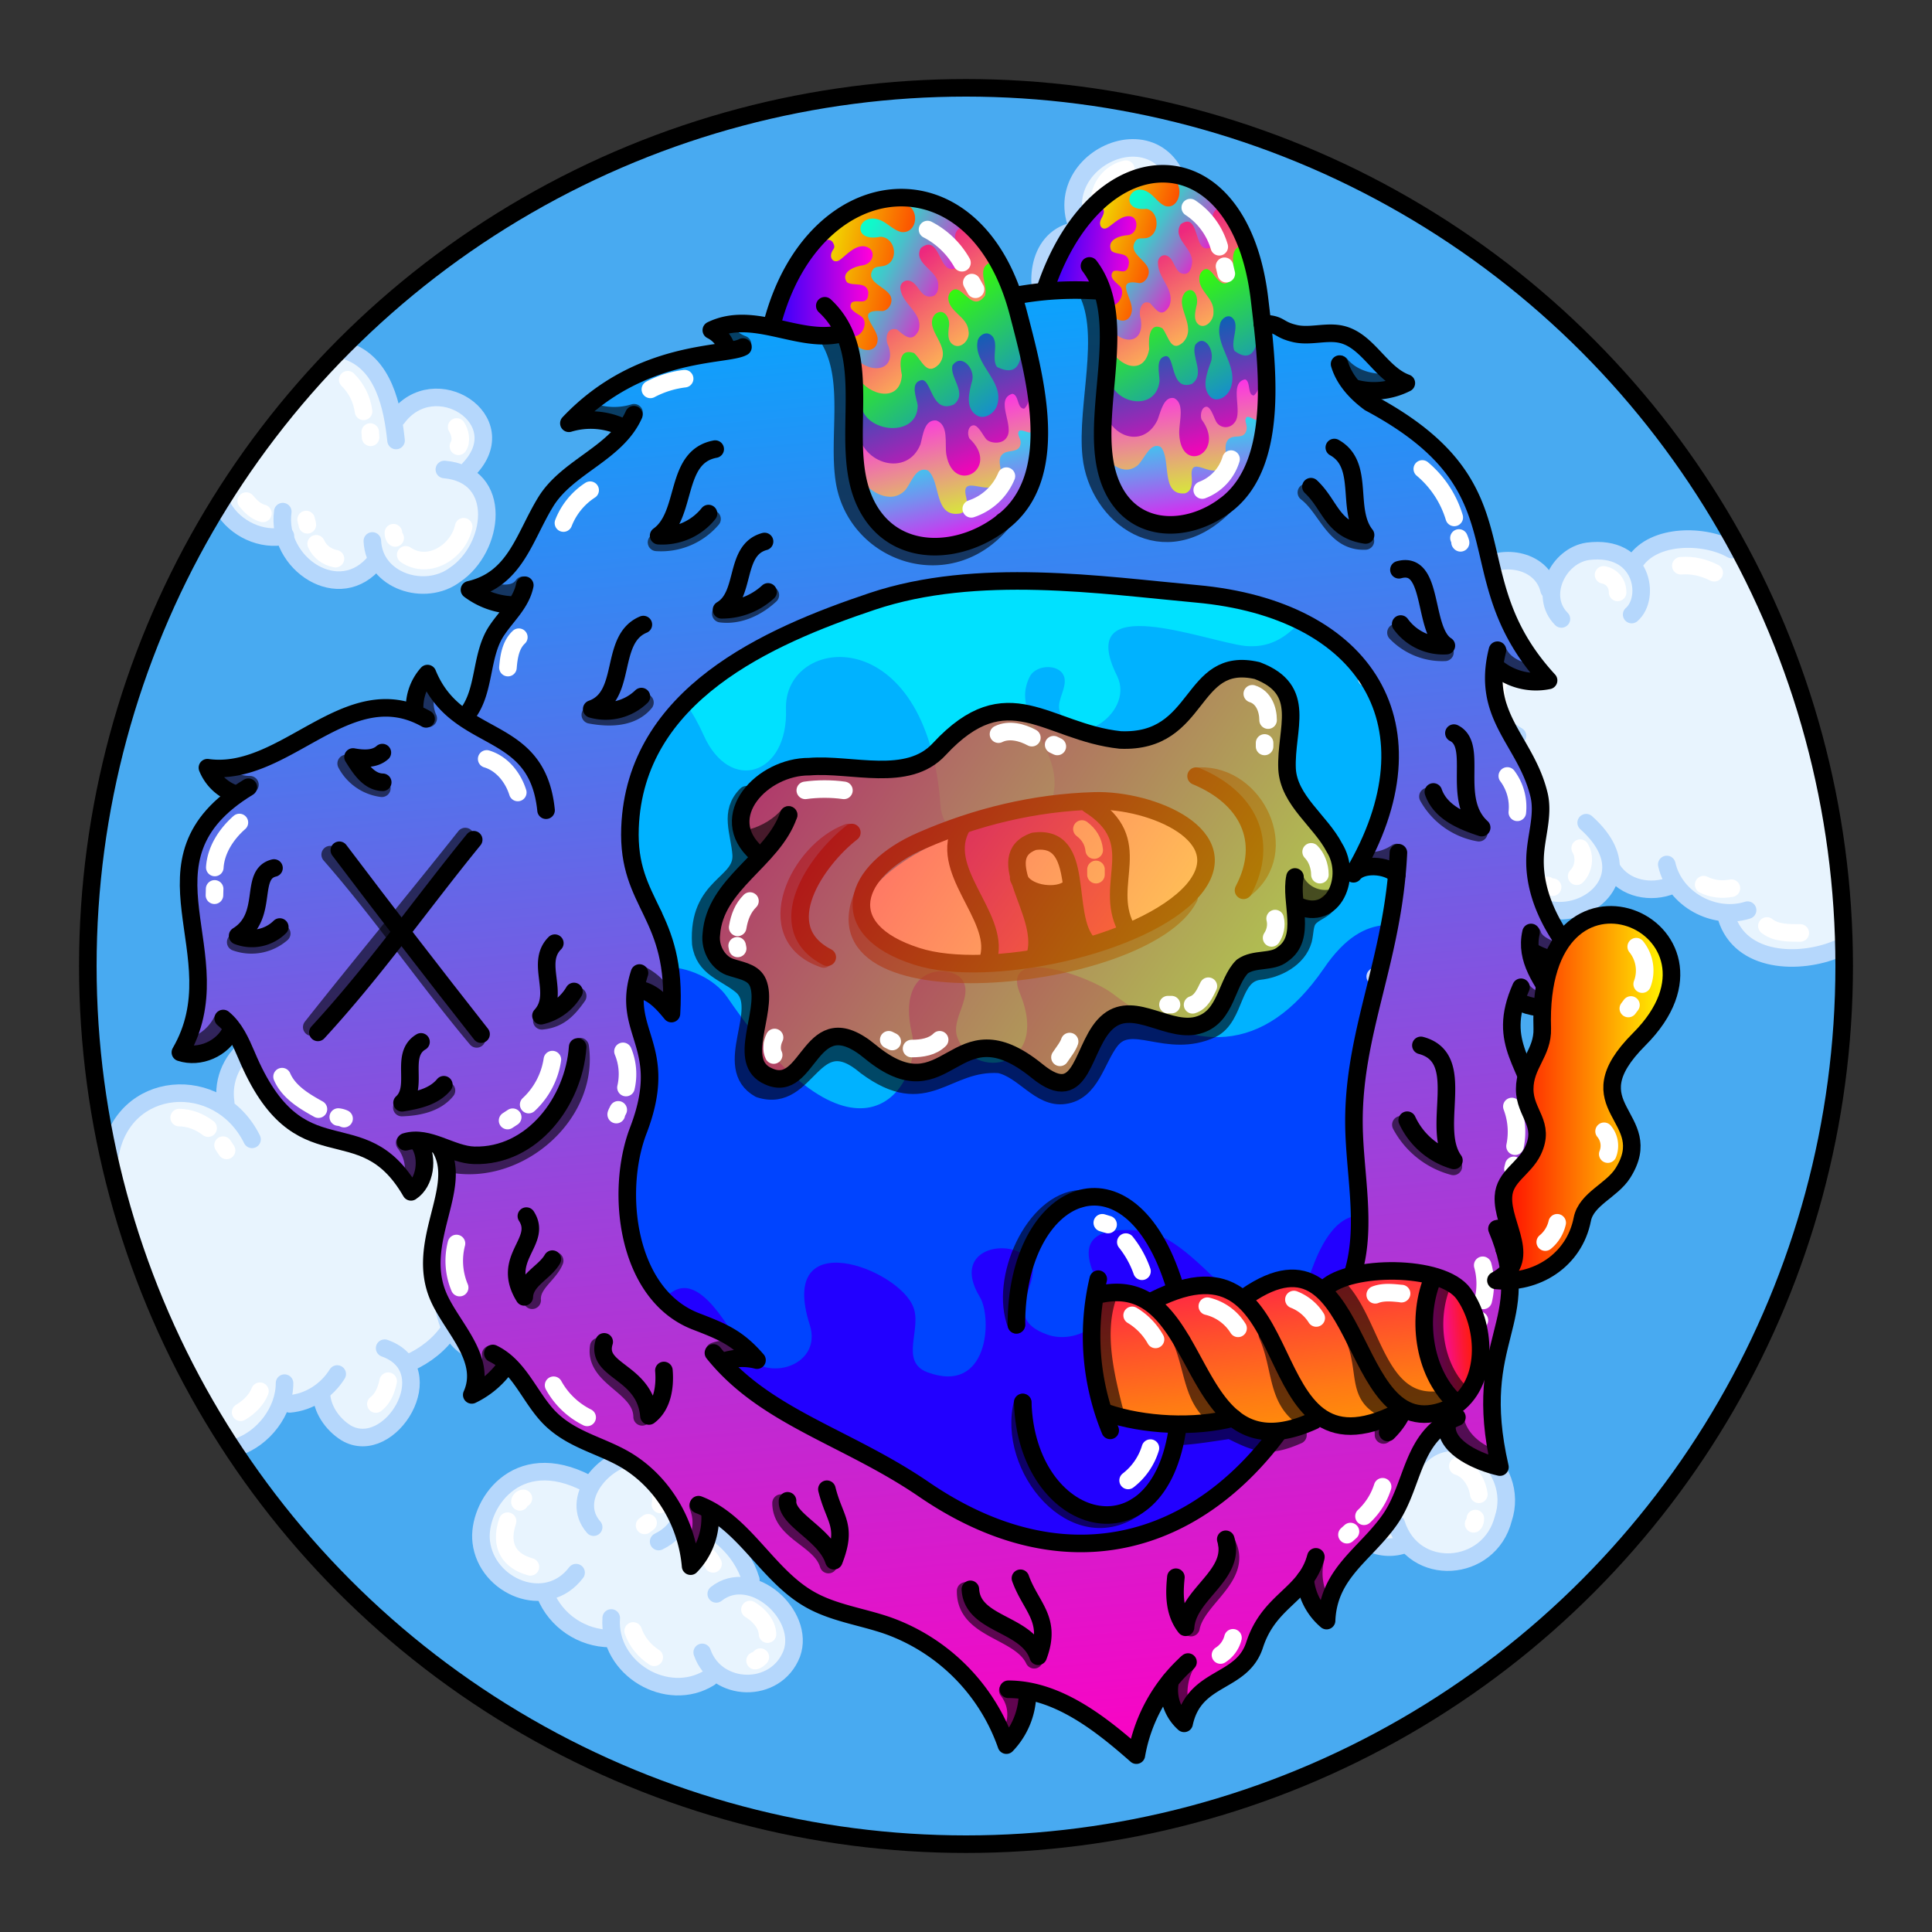 <svg version="1.1" id="Layer_1" xmlns="http://www.w3.org/2000/svg" x="0" y="0" viewBox="0 0 1100 1100" style="enable-background:new 0 0 1100 1100" xml:space="preserve" xmlns:xlink="http://www.w3.org/1999/xlink"><rect x="0" y="0" width="1100" height="1100" fill="#333333" stroke="none"/><style>.st17{fill:none;stroke-width:10;stroke-linecap:round;stroke-linejoin:round;stroke-miterlimit:10;stroke:#b5d7fc}</style><g id="clouds"><circle cx="549.5" cy="550" r="500" style="fill:#48aaf1"/><path d="M609 832.7c17 31 34 34 65 19.5 13 7.5 28 11 44 11.2-4 35.8 47 49.8 59 15.4 3.5 5 9.6-.1 40 7.4 48.5 12 55-70 2-66.1-5-11-14-20.8-25-26.3 3-18 12-35 13-53-2-21-17-35-38.5-24.3-9-8-22-8.5-36-9.1 14-23-67-49.5-62 19.7-14 2-28 9.5-37 21.8C575.8 702 534 836 609 832.7zM311 906c5 16 21 27 38 26.3 5 9 33 46 56 20.9 47 22 63-31.5 21-52.4-6-18-21-30-38-39.6 5-34-35-42-53-15.9-59-31.3-88 58.2-24 60.7zm68-193.5c6 33-38 52-64 37.3-9.8 21-39.7 26-56 10.3-9 6-17 10.6-25.5 14.8 5 37.5-32 62-50 20-6 4-14 5-21 3.1-5 11-13 22-25 25.5-18-2-88-142-69-177.7 12-22 37-30.1 59-17.3 2.5-13 8.5-25 17-33.6-7-41.5 33-58 53.5-21.3 22 1 38 15 48 32.9 14-9 86-56 108 9.2 20.7-9.8 33-8 52 4.3 37-9 55 42.5 16 52.5-17 3.3-1 20.5-43 40zM215 322.3c29 36 85-24 51-52.4 25-34-15-60.9-42-32.7-.7-18-12-34-29-38.1-27.5 25-51 55-69 88 8 12 22 19 37 18.6 5 22.3 34 31.3 52 16.6zm396-190.9c-36 17-16 83.5 42 51.9 25 28 59.6-38 23-65.6-1-27.7-65-66.7-65 13.7zm378 181.5c-20-10-42-5-61 7.2-15-13-37-3-47 11.7-14-22.5-70.7-16-32 39.6-8 12-12 26-7 41.3-42 11-29 65 6 77.1 9.9 3 39 56 70 9.9 9.7 6 22 7 33 2.7 5.8 12 24 10 33 19.7 14 23 41 25.5 65 18.1 0-79.2-24-157.2-60-227.3z" style="fill:#e8f4fe"/><path d="M695.5 698.2c-5 4-8 10.6-9 17M688 729v3m-104 51c0 9 2 17 6 25m-.1-42 4.1-4m39.5 83.6c7 4 15 4 22 0M666 839l1.5-2m62.5 30.5c.5 7 6 13 13 15m13 .5 2.5-1m71.5-47.2c6.5 2 11 9 12 16m-2 13.8c-.1 1 0 2-1 3m-44-134.8c2 5 1 11-1.5 16M784 757l-2 1m-32-37.5c3 1 6.5 3 8.5 6M289 866.1c-5 15 2 23 13 26m-6-37c0-1 1-2 2-2m75-9.5c3 3 4 9 3 13m-7 10.4-2 1.5m60 47.9c5 3 9.7 8 10 14m-7.1 15.1c1 0 2-1 3-2m-72.4-14.9c2 6 6.5 11.5 12 15m27-60.2c3 2 5 4 6.5 7m-94-294.6c-14.5-2-29.6 3-40 13m55-8.3c1 0 3 1 4 2m84 30.1c5 1 10 3 12 8m0 11.4-1 4m-36.2 34.7c-5 4-11 6-17 7m-7.8 30.6c-4 5-9 8-15 10m-11 3.7h-3m-70 3c1 6 7 11.5 13 12m12-2h2m-72 31.4c-1 5-3 10-7 13m-40-232.1c5 3 9 9 9.8 15m28.2 7.6c5 3 9.9 8 13 13m-123 33.4c6 0 12 2.5 16.5 6m8.5 9.7 2 3m828-332.9c7-.5 13 1 19 4m-55 11.2c0-5-3-9-8-10M861 361c-6-1.5-11-6-13-12m-18.5 101c2 12.5 14.5 22 26 24m-25.6-38.9c0-2 2-3 3-4m66.8 51.8c3 5 2 12-2 16m-16.7 5.2c1 1 2 1 3 1m86-1.4c5 2.5 10.5 3 15.8 2m20.2 21.5c5 4 12 4 19 4M853 400.1c-2-4-1-9 1-13M671 131c7 7 11 18 8 28m-6 11.9c-1 1-1 2-2 3m-56 6.1c8 3 16-1 21-7m6-10.1c0-1 .7-2 .9-3M641 96.3c-9 2-15.5 10.5-15 19.5m1.5 12.2.5 1.6m-430 86.6c5 5 8 11 9 18m3.8 11.8.2 3m49-5.9c2 3 3 8 1 11m3 45.8c-3 14-19.8 25-33 16m-6-9.6c-.9-.7-1-2-1-3m-33 14.8c-5-1-9-4-11-8.5m-5-10.8c0-1-.6-2-.7-3m-24.6-3.5c-4-1-7-4-9.5-7m7.8 506.8c-2 5-6 9-11 12" style="fill:none;stroke:#fff;stroke-width:10;stroke-linecap:round;stroke-linejoin:round;stroke-miterlimit:10"/><path class="st17" d="M62.5 658.3c7-44 62-48 81-9.6"/><path class="st17" d="M128.5 627.7c-2-13 4-26 15-33m15.5 11.2c-26-10-18-52 8-54.4 23-2 41 30.1 27 49"/><path class="st17" d="M197 574.1c22-2 42 19 50 38"/><path class="st17" d="M239 627.8c26-69.6 136-57 111.5 15"/><path class="st17" d="M355 617.9c10.9-14 39.7-11 48 5"/><path class="st17" d="M395 634.5c5-25.5 47-13 48 8.3 1 26-27 40.8-45 24"/><path class="st17" d="M417 674.2c-9 23-33 42-58 36"/><path class="st17" d="M379 711c9.7 33-38 56.5-63.5 38"/><path class="st17" d="M310.5 720.6c17 26-10 59.6-41 48.2-16-6-22-32-12-46"/><path class="st17" d="M256 756.9c-5.5 8.5-14 15-23 19"/><path class="st17" d="M219 767.6c34 12 3 63-22 48.2-8-5-14-14-14-23"/><path class="st17" d="M192 782.3c-6 9.6-16 16-27 17m-3-11.8c0 16-12 31.5-27 36.5m199.5 20.7c-41-21.5-63 13-60.5 33.2 3 25.5 37 39.9 54 17.5"/><path class="st17" d="M310.5 907.9c6 15 21 25 37 25"/><path class="st17" d="M348 921.2c-2 29 32 49 56 34m-66-85.7c-14-16 5.5-39 24-40.8 29.9-3 39 36.5 13 49"/><path class="st17" d="M388 864.5c18 3 34 17 39.5 35m-27.7 41.3c8 23 42 24 51 .7 8-22-23-49.9-43-34m201.2-73c14 37 69 37 73-5"/><path class="st17" d="M675 850.7c10 11 27 15 41 10.9m13-13.6c-21 13.5-9.6 46 13 49.7 25 7 47-23 23-39m12.5 18.3c7 4.5 16 5 23 2"/><path class="st17" d="M795 867.6c9.8 31 53 28 60.9-2.9 10-29.9-26-59-49-34"/><path class="st17" d="M818 821.3c-2-14-15-25-29-25"/><path class="st17" d="M777 805.6c13-6 22-19 23-33m-182 52.2c-39 30-64-37-43-64.8 37-48 70-1 69 17"/><path class="st17" d="M634 751.8c2-15 24-25 38-22"/><path class="st17" d="M682 746.8c-20-24-9-65 25-65.4 26.5-.5 35 34 21 53"/><path class="st17" d="M736 709c16-6 35 5 38.5 22"/><path class="st17" d="M782 773.1c47-9 29.8-78.5-14-55m92.1-225.7c9 52 89 17 43-24"/><path class="st17" d="M918 495c7 11 22 14 34 9m-3-11.8c4.5 19.9 27 32 46 26m-12 4.1c8 26 41.5 27 63 18m-173-52.6c-19.9 14-48.5-8-56-27.7-12-30.1 19-60 47-41"/><path class="st17" d="M844 410.8c-7-13-4-30 7-39"/><path class="st17" d="M868 375.5c-26 2-46-34-25-51.6 13-9 35-5 39 12"/><path class="st17" d="M889 352.4c-13-13-2-36 15-38.5 31.5-4 36 26.5 25 36m2-30c10.6-16 39.5-15.8 55-7m-859-23.8c7 12 22 19 35.5 16"/><path class="st17" d="M161 291.3c-4 29.6 32.5 54 53 28"/><path class="st17" d="M212 308c1 23 30 32 47 19.3 22.5-15 28-57-6-60m14-.2c27-28-19.6-58-40.9-29m-.6 12.7c-2-19-7-44-28-51M611 131.6c-21 5-23 33-13 48.8 17 27 60.1 11 57.5-20"/><path class="st17" d="M651 180.9c11 17 34 5 39-10.8 12-26-7.5-59-37-59"/><path class="st17" d="M621 141.6c-38-46.5 44-87 52-28"/></g><path d="M327 702.4c-23 52 11 74 36.5 56.6 38.5-10-14 99.9 89.9 62.9 18 1 28 22 29.8 40.3 6.5 63 54 46 59 8 15.5-34 45 49 47 59.9 11 73 69 42 71 17.9 3-54-3-60.1 2-68.3 18.5-31 71 13 90.8-15.5 14-19.7-31-63.5 8-55.4 94 19 19-101 14-120.4l-448 14z" style="fill:#20f"/><path d="M779 692.9c-15-51 21-118 41.5-126.2 18.5-8 17-33 7-50.2h-620c7 18-39 32-21 49.2 18 5 21 39.9 57 63.2 14 20 3 51 19 69.1 35.8 38 46-25 41-34.3 4-39 44-11 23 38.7-23 53 14 74 32.5 61.5 16-11 25-65 63 3.8 11 21 47 11 39-13.5-18.5-58 50.7-32 59-10 5 12.5-8 31 8 37.1 35 13 37-31 29.9-42.8-17-28 17-34 27.5-21.8 11 12-18 33 11 43.2 14 5 34-4 32-21.1-1-8-29-43 22-38 39 4 71 91 97 20.6C752 709 762 688 779 692.9z" style="fill:#04f"/><path d="M828 516.5c-76-76 7-145.5-67-184.7l-436 55.5c-9 19.6-34 35-37 52.2-43 48-155 7-119 70.4 48-3 52 29 58 37.6 23 33 72-41 88.5 20.7 12 43 39.7 26 39 9.3-2-37.5 45-31 59.6-9.7 75 110 112 49 105 20.2-9-39.9 23.5-39 29-29.8 6 9.6-7 22-3 32.5 9 25 53.5 18 35.5-25.4-11-27 39-10.1 53 .5 45.5 35 86 35 120-14.2 25-37 47-22 61.5-22.1 6.9.1 21.9-3.5 12.9-13z" style="fill:#00b2ff"/><path d="M761 331.7c-16-9 41-64-36-85.8-22-4-44 9-66.5 6.3-44-5-80-74-127-43.1-68 59.6-71 20-121 36.5-19.6 10.9-9 38-5 47.6 12 24-91-35-78 91.2-1 11 12.5 24 21 16.6 26-23 41-7 52 17.3 15 34 48.5 23 47-14.9-1-42 80.7-51 88 55.6 1.5 22 37 31 53 13.8 34-39-17-59.7-2-87.9 4-7 18-7 19.6 1.3 1 6-4 12-3 17.7 5 26.5 43.5 3 33-18.9-25-49.9 50-19.8 73-17.2C734.5 370 743 348 761 331.7z" style="fill:#00e1ff"/><style>.st40{fill:none;stroke:#000;stroke-width:10;stroke-linecap:round;stroke-linejoin:round;stroke-miterlimit:10}.st98{opacity:.6;enable-background:new}</style><g id="Outline"><path class="st98" d="M793 537c-1 .7-1 2-.5 3 5 10 11 35 25 30 8-2 21-13 18-22.4-.5-1-2-2-3-1.5-26 12-28-11-39-9.4v.3zm-34 274.5c6 5 26 8 25-3-6-7-20.6-12-21.5-26C750 772 744 803 759 811.5zm-219.3 52s1 .5 1 .8c9 13.5-3 36-18 40-34 6-9-6-6-44 .3-5.3 22.3 2.7 23 3.2zM342 731c5 7-4 22-4 33 8 13 29.6-5 33-14.9 2-12-17-21-28-20.2-1 .1-1 1.1-1 2.1zm31-120.2c2 23-8 47-26 61.9-13 10.9-17.5-30.6-8-27.9 6 4.2 28-18.8 34-34zm-157-59.9c-8 6-17 3-25 1-11 5 4 20 13.5 16 5-4 12-9 12-15.7-.5-.2-1.5-.2-.5-1.3zM337 473c-6-10-3-23 0-34 0-1 0-2-.6-2-9-9-23 11-19.8 20.7C318 463 338 475 337 472.8v.2z"/><path class="st98" d="M326 392c-2 29 24 45 7 44-7 2-14 1-15 11-1 11-24 0-24.5-1.3C285 433 317 404.5 326 392zm103-118c-9.9-4-16-16-18-25-4-6-9.9 1-11 6-7 54 29.5 28 29 19zm293 9c16 21 29.5 12 40 20.7 3 4 1 9.6-1 14-3 9-13 9-20 4.1-14.5-5.8-22-22.2-19-38.8z"/><path class="st40" d="M347 729c53.5 5 15 86 59 102 25 9 37-19.8 55-11.9 23 10.1 19.6 40 24 60.7 9.6 46 63 29.6 58-12.8"/><path class="st40" d="M519 861c89-9 47.5 119 114.5 115 39-6 35-47 25-76.5-3-9 0-18.5 7-24.5 24.5-21 59 15.5 84-2.5 15-11 8-33-2-45-12-15 0-32 10-43"/><path class="st40" d="M790 539c53 69.8-64 71 8 194.5 6 14 11 32 11 48.5 0 32-49 47.5-61 16"/><path class="st40" d="M721 287c2 51 64 31 74 88 6 34-11.5 71 7 103 10 18 27 31.5 34 51 8 19-4 47-27 42"/><path class="st40" d="M407 290.6c-16-8-12-29.9-2-41 17-15 40.5-10 61-6 29.8 1 49-29 75-38 50-17 81 55 133 44 23-5 48-11 69 1 25 14 33 55 10 75"/><path class="st40" d="M428 278c-16 26.5-51 17.5-76 28.5-20 10.5-28 33-23 55 10 47-43 51-39 88m25 4.5c1.5-23 35-26 41-5 7 25-13 47 16 72"/><path class="st40" d="M334 476c-20-34-61-31.5-89-9.6-20 8-43-3-64 4-22 7-28 37-5 43.5 6.5 2 23-2 26-1 15 4 11 25-5 30-21 6-10 29 6 29"/><path class="st40" d="M216 554.5c-15 15-14 41 2 55 37 22 41 31 36 69.7-2 31 46 41 53.5 10 2-10.8-4-22 0-33 13-32 44 20 62-44.5"/><path class="st40" d="M327 647.9c25 29.7-.5 47-7 75-10 32.5 34 65 53 25"/><path d="M729 262.5c9 4 16 13 18 22.5m-193-68c12.5 2 24.5 8 34 16m9 9 3 3m-163 10c-5.5-.9-12 .6-15.5 4M362 319.6c-9 2-14 10.7-16 19M339 449c4 1 6 6 6 9.8M308.5 470c-12-6-16-5-22-4M175 492c1-4 5-7 9-7.5m38 89.5c-4 8 0 16 4 19.9m44 78.6c-1 6 1 15 9 18m76-77.5c-3 14-13 14.5-16 16m4.5 119.5c-5-3-9-9-8-15M397 782c-1 14.5 7 28 14 30m90 53.9c-3 12 2 27 14.5 25M636 957c14-3 17-28 11-38m96-60.1c1-7 0-14-4-19m46-49.1c8-6.5 9-25 3-39M786 582c5-8 3-19-3-26m37-12c2-8.5-.6-18-7-24m-56-169c18 6 22 30 21 35" style="opacity:.788;fill:none;stroke:#fff;stroke-width:10;stroke-linecap:round;stroke-linejoin:round;stroke-miterlimit:10;enable-background:new"/></g><style>.st16,.st40,.st68{fill:none;stroke:#fff;stroke-width:10;stroke-linecap:round;stroke-linejoin:round;stroke-miterlimit:10}.st40,.st68{stroke:#000}.st68{opacity:.6;enable-background:new}</style><g id="visor"><path class="st68" d="M425 452.5c-10 10-4 21-3 34 1 17.5-25 17-23 50.8 2 14 13.5 16 23 23.7 16 13-12 46.5 10.5 59 28 9 30-39 60.5-13 35 26 45-3 76-1 14 3 23 19.6 37 17.6 15-2 18-20 26-30.7 12-16 32 5 58-7 14-7 10.8-31 27-33 10-1 22-7 25-17.8 1-4 .7-9 3-11.9 3-4 9-5 11-9"/><path class="st68" d="M483 474c-28 10-52 59-14 72m214-104.1c32-1 53 43 26 64m-216 .1c-38 74 159 54 184 5"/><path d="M667 467c-60.6-40.6-281 59-113 83.5 33 5 185.5-41 113-83.9v.4z" style="fill:#fff"/><linearGradient id="SVGID_00000094605671738681660570000007936507584095639945_" gradientUnits="userSpaceOnUse" x1="531.586" y1="652.528" x2="653.586" y2="545.528" gradientTransform="matrix(1 0 0 -1 0 1100)"><stop offset="0" style="stop-color:#7b00ff"/><stop offset="1" style="stop-color:#ff0084"/></linearGradient><path style="fill:url(#SVGID_00000094605671738681660570000007936507584095639945_)" d="M550 467.8c-14 18 11 55 13 77 5 7 19.7 5 25-2 12-19.9-19.5-44-2-62 34-18 16 44 33 54.9 14 3 24-5 18-20-3-15 7-32-2-46-17-26.7-57-6.7-85-1.9z"/><path class="st16" d="M616 472c4 3 6.5 7 7 12m1 11v3"/><path d="M589 509.6c-6 26 3 45 25 27.9 4-17.5-4-37.8-25-27.9z"/><path class="st40" d="M623 456c-34 1-67 9-98 22.5-39.6 17-51 50.7-3 66 40 13 129-5.8 157-37.4 27-31.1-23.5-52.1-56-51.1zm-138 18c-20 15.5-47 54-14 71m210-103.1c29 12 42 36.5 27 65"/><path class="st40" d="M548 470c-15 25 21 51 15 75m57-87c33.5 21 8 44.5 21 70m-51.3 15c6-24-26-55-1-64 30-4 16 42 30.5 58"/><path class="st40" d="M580 500c4 9 19.8 11 27 7"/><linearGradient id="SVGID_00000036223863161345539850000005378798673148752026_" gradientUnits="userSpaceOnUse" x1="447.777" y1="687.666" x2="720.78" y2="506.665" gradientTransform="matrix(1 0 0 -1 0 1100)"><stop offset="0" style="stop-color:#ff002b"/><stop offset="1" style="stop-color:#ffd500"/></linearGradient><path style="opacity:.69;fill:url(#SVGID_00000036223863161345539850000005378798673148752026_);enable-background:new" d="M490 437.6c-27-5-59.5-2-69 27.5-2 8 6.5 14 8.5 23-13 13.5-31 37-21 56 17 16 28 12 22 41.3-4 12 0 36 16.5 28 24-20.5 25-38 55-9.8 36 21 42-28 89 4.9 5 3 10.5 7 16 5.2 5-1 9-7 10.9-11.5 19.7-55 51 4 78-31 18-41 36-9 44-50 9-8 22-7 24-22.2 3-23-25-35-31-54.5-6-26 13-63-29-63-42 9.6-31 58-93 33-71-35-61.4 34.5-120.9 23.1z"/><path class="st16" d="M713 395c6.5 2 9 9 9 15m-2 13v2m26.5 60c3 3 5 8 5 13m-183-80c6-3 13.5-1 19 2m12.4 4 2.1 1m-121.5 25c-7-1-15-1-22 0M726 523c1 4 0 8-2 11m-36 27.5c-2 4-4 9-9 10.6m-12-.1h-2m-56 21c-1 3-3.5 6-5.5 9M535 592c-4 4-10 5-16 5m-11-4-2-1m-65-1.3c-1.5 3-2 7-.5 10M427 513c-4 4-6 9-7 15m-.3 10.5.3 1.5"/><path class="st68" d="M737.5 501c3 7 11 11.5 19 10.6M449 464c-5 6-13 10.9-21 13"/><path class="st40" d="M449 464c-9 26-42 39-44 68-1 8 4 17 12 19 6.5 2 13 3 15 9.8 5 16-13 44 5.5 52 24 11 23-43 58-14 45 37 47-28 95 11 27 22 25-16 40.8-28.5 15-12 35 8 52 2 15-5 15-24 24-33 7-5 17-2 23-7 14-9.6 4-29.9 7-44"/><path class="st40" d="M431 486c-24-21 3-49.7 29.8-49.5 24-2 56 9.6 74-10 39-42 61-9.7 103-5.2 46.5 2 39-48.5 78-39.5 29 11 16 33 17 56 1 18 19 29.5 27 44.9 10 16 0 42.5-21 33"/></g><defs><linearGradient id="fuz" x1="460.47" y1="141.95" x2="539.33" y2="1020.83" gradientUnits="userSpaceOnUse"><stop offset="0" stop-color="#0af"/><stop offset=".56" stop-color="#9149dd"/><stop offset="1" stop-color="#ff00c3"/></linearGradient><linearGradient id="fuz-2" x1="666.07" y1="237.03" x2="675.85" y2="303.04" gradientUnits="userSpaceOnUse"><stop offset="0" stop-color="#28e0ed"/><stop offset=".09" stop-color="#32d6ed"/><stop offset=".26" stop-color="#4db9ee"/><stop offset=".47" stop-color="#798cef"/><stop offset=".73" stop-color="#b64cf0"/><stop offset="1" stop-color="#ff00f2"/></linearGradient><linearGradient id="fuz-3" x1="664.36" y1="216.88" x2="674.14" y2="289.38" gradientUnits="userSpaceOnUse"><stop offset="0" stop-color="#ff24f4"/><stop offset="1" stop-color="#d3ff24"/></linearGradient><linearGradient id="fuz-4" x1="662.71" y1="188.53" x2="682.52" y2="261.89" gradientUnits="userSpaceOnUse"><stop offset="0" stop-color="#0962b5"/><stop offset=".18" stop-color="#3152b5"/><stop offset=".59" stop-color="#952ab6"/><stop offset="1" stop-color="#ff00b7"/></linearGradient><linearGradient id="fuz-5" x1="661.77" y1="163.79" x2="699.36" y2="230.28" gradientUnits="userSpaceOnUse"><stop offset="0" stop-color="#37ff00"/><stop offset="1" stop-color="#1487d9"/></linearGradient><linearGradient id="fuz-6" x1="649.65" y1="145.56" x2="683.1" y2="201.99" gradientUnits="userSpaceOnUse"><stop offset="0" stop-color="#ed287e"/><stop offset="1" stop-color="#ffca4f"/></linearGradient><linearGradient id="fuz-7" x1="630.56" y1="130.61" x2="680.87" y2="163.16" gradientUnits="userSpaceOnUse"><stop offset="0" stop-color="#0affca"/><stop offset=".09" stop-color="#11f8ca"/><stop offset=".22" stop-color="#26e3ca"/><stop offset=".39" stop-color="#48c1ca"/><stop offset=".57" stop-color="#7792ca"/><stop offset=".77" stop-color="#b356ca"/><stop offset=".99" stop-color="#fb0eca"/><stop offset="1" stop-color="#ff0aca"/></linearGradient><linearGradient id="fuz-8" x1="611.32" y1="127.94" x2="669.91" y2="147.25" gradientUnits="userSpaceOnUse"><stop offset="0" stop-color="#ef0"/><stop offset="1" stop-color="#ff2f00"/></linearGradient><linearGradient id="fuz-9" x1="589.26" y1="146.77" x2="639.84" y2="146.77" gradientTransform="matrix(.99 .12 -.12 1 31.68 -73.49)" gradientUnits="userSpaceOnUse"><stop offset="0" stop-color="#2600ff"/><stop offset="1" stop-color="#ff00d9"/></linearGradient><linearGradient id="fuz-10" x1="525.83" y1="253.16" x2="535.61" y2="319.17" gradientTransform="rotate(-6.7 505.783 218.171)" xlink:href="#fuz-2"/><linearGradient id="fuz-11" x1="524.05" y1="233.07" x2="533.84" y2="305.66" gradientTransform="rotate(-6.7 505.783 218.171)" xlink:href="#fuz-3"/><linearGradient id="fuz-12" x1="521.66" y1="205.19" x2="541.63" y2="279.16" gradientTransform="rotate(-6.7 505.783 218.171)" xlink:href="#fuz-4"/><linearGradient id="fuz-13" x1="520.71" y1="180.58" x2="559.65" y2="249.48" gradientTransform="rotate(-6.7 505.783 218.171)" xlink:href="#fuz-5"/><linearGradient id="fuz-14" x1="507.98" y1="161.66" x2="542.5" y2="219.88" gradientTransform="rotate(-6.7 505.783 218.171)" xlink:href="#fuz-6"/><linearGradient id="fuz-15" x1="488.34" y1="145.62" x2="543.54" y2="181.34" gradientTransform="rotate(-6.7 505.783 218.171)" xlink:href="#fuz-7"/><linearGradient id="fuz-16" x1="464.73" y1="142.36" x2="531.53" y2="164.37" gradientTransform="rotate(-6.7 505.783 218.171)" xlink:href="#fuz-8"/><linearGradient id="fuz-17" x1="443.03" y1="179.04" x2="499.6" y2="179.04" gradientTransform="matrix(.99 0 0 1.01 .8 -16.2)" xlink:href="#fuz-9"/><style>.fuz-18,.fuz-20{fill:none;stroke-linecap:round;stroke-linejoin:round;stroke-width:10px;stroke-dasharray:0 0 0 0 0 0;stroke:#000}.fuz-18{opacity:.6}</style></defs><path d="M272.2 336.9c22.9-8.6 27.6-36.5 41.4-54.2 11.8-15.1 30.2-23.6 42.8-38.1-5.6-6.5-15.4-7.2-23.3-9.4 16.9-23.9 53.4-32.4 80.7-37.2-.6-4.5-4.8-8.6-8.5-11.1 11.4-4.8 23.6-2.9 35.3-.8 16.3-82.4 109.1-106.4 135.8-16.7 38.8-2.3 2.5-19.2 63.1-65.6 50.6-26.7 79.1 40.7 79.7 81.9 49.4 6.6 43.8 1.1 79.3 34.2a151.2 151.2 0 0 1-25 3.9c93.2 52.3 53.6 90.9 106.7 164-9.6 2.4-18.4-3.3-27.4-4.1-.5 26.5 20 48.6 22.6 74-4.1 34.2 0 57.1 18 87.4-4.8 4.1-14.4-.7-20.3-1.3 2.1 10.4 4.5 21.4 11.7 29.2a35.1 35.1 0 0 1-21.9-2.3c-7.6 22.2 23.5 64.9 10.5 97-2.1 17 1.6 34.2 7.1 50.4-7.7 2.3-16.3 1.2-22.4-3.5 6.4 39.4-20 79.4-5.6 119.3a39.8 39.8 0 0 1-31.6-19.2c-16.7 8.8-19.5 32.9-29.6 47.9-11.4 19.1-33.2 33-37.3 56a37 37 0 0 1-10.4-14.6c-18.1 7.3-25.4 25.5-34.2 41.3-10.2 13-34.8 16.8-35.6 36.1a33.8 33.8 0 0 1-8-19.9 77.6 77.6 0 0 0-19.2 34.9 131.2 131.2 0 0 0-59-32c.2 9.8-5.8 19.5-14.7 24-26.4-58.1-62.4-54.7-111.8-78.5-20-12.2-33.5-32.7-52-47a93.6 93.6 0 0 1-13.8 23.3c-20.7-71.5-66.6-47-103.6-106.9-5.2 4.7-11.3 10-18.3 13-2.1-29.1-26.7-50.2-28.9-79.2 5.6-20 13.9-43.4 1.9-62.5-6.4 3.7-7.2 19.1-10.6 26-19.1-29.5-57.3-22.1-78.9-47.1-9.3-10.9-13-25.8-22.9-36.1-9.1 4-19.9 7.1-30.2 5.7 26.4-48.9-23.5-110.9 27-144.6-5.1-4.5-10.1-10.3-12.1-17.1 47 4.3 72.7-46.7 116.2-32.2 2.1-7.3 4.3-14.3 6.9-21a47.8 47.8 0 0 0 22.5 23.2c7.1-8.7 8.9-39.2 28.9-62.8a31 31 0 0 1-21-7.7ZM792 496c-5.7-5.7-16.7-4.5-21.4 1.5 49.5-84 7.5-150.6-89.3-159.4-54-4.9-125-15.7-184.7 4.3s-135 53.2-137.9 128.9c-1.7 44.4 27.2 48.4 23.6 105.8-4.5-5.5-9.5-11.2-16.3-13.2l-1.9-9.9c-11.1 34.2 18 41-.7 89.7-13.3 34.8-6.7 93.3 32.7 108.6 15.6 6 24 9.5 34.9 22.1-5.7-1.5-25.4-4.1-25.4-4.1 29.1 30.9 68.3 57.9 109.2 68C634.7 944.6 741 825 766.1 739c0 0 11.9-43.8 5.3-87.1-7.4-48.2 18.7-98.8 24.3-170.8" style="fill:url(#fuz)"/><path d="M596.5 162.5c35.9 21.3 35.4-29.1 31.9 56.5-21.8 123.1 100.3 91.5 91.9-5.2-16.2-187.3-114.1-106.2-123.8-51.3Z" style="fill:url(#fuz-2)"/><path d="M625.8 254.7c4.2 8.5 13.8 17.1 22.1 10.1 3.8-3.7 7.1-13.5 13-10.3 6.1 6.8-.3 27.7 13.7 26.4 3.8-1 4.3-5.3 3.9-9.4-1.2-13.2 11 1.1 16.8-5.3 5.8-4.1-.9-13.9 5.5-17 2.6-1.3 6.9.4 8.5-3.2s-1-5.6.1-8 5.9 2.5 6.2.7c23.6-128.3-69.4-199.4-117.4-82.3-5 15.8 22.1 8.6 29.5 12.4 7.4 16.6-1.6 63-1.9 85.9Z" style="fill:url(#fuz-3)"/><path d="M628.4 228c-.5 19 21.7 29.4 30.6 11.2 1.9-4.8 3.6-13.8 9.5-12.5 6.3 3.1 2.7 13.7 2.9 20 .8 24 26.9 11 12.7-7.9-.9-2.8.1-6.9 2.6-7.2s4.2 5.5 5.7 8.4a6.2 6.2 0 0 0 10.4.7c5.3-5.9-3.5-22.7 6.1-24.7 3.3 1.1 1.2 8.7 4.9 9.2 11.9-8.9-3.4-70.7-6.2-84.7-14.8-74-102.9-39.8-109.4 24C630 177 631 135.4 628.4 228Z" style="fill:url(#fuz-4)"/><path d="M631.6 212.8c-.6 16.6 26.5 23.1 28.6 4.1-.1-4.5-2.4-13 3.3-14.1s2.6 20.2 15.1 15.8c7.9-5.7-.6-15.5 1.9-22.2 5.2-6.9 11.4 3.2 8.9 9.8s-5.3 14.8-.2 19.8c3.4 3.3 9.3.3 11.3-4.6 5.4-13.4-9.8-24.8-5.6-37.9 1.2-2.5 3.9-4.2 6-3.1 6 3.8-.8 13.8 2 19.4 23.8 17.5 11.4-57.2 3.9-66-24.7-59.3-93.9-33.1-109.6 23.8-4.2 15.3 47.8-19.6 34.4 55.2Z" style="fill:url(#fuz-5)"/><path d="M632 197.6c4.2 10.9 19.5 17 22.3 1.2-.5-6.3.1-15.8 7.5-11.9 3.6 4.4 4.8 14.4 11.9 7.9 8.5-9.3-5.9-20.6 1.3-28.6 4.9-3.7 7.8 3.2 6.1 8.4-.6 3-1.4 6.7.3 9.1 3.4 4.8 9.9-.4 9.5-6.2.4-8.2-9-11.8-8-19.9.3-2.4 2.3-4.7 4.4-4.4 4.7 1.5 7.4 13.5 14.3 5.4 2.6-6.4-3.6-17.2 6.5-19-23.1-72.4-97.5-39.9-111.7 25.3 10.7 2.3 20.5.3 31.2 2.5 2 8 0 22.3 4.4 30.2Z" style="fill:url(#fuz-6)"/><path d="M633.6 188.5c6.5 7.8 18.1 6.8 15.9-6.9-1.6-4.5.4-11.4 5.3-9 3.5 3.9 6.7 8.8 10.9 1.8 3.8-9.4-6.5-15.7-6.4-24.7-.2-3.1 2.7-5.2 5.1-4.1 4.1 1.6 4.4 8.9 8.5 10.1s5.5-2.7 5.8-6c1-8.4-11.7-13.7-6.4-22.1 9.1-6.2 8.1 9.5 12.4 13 2.5 2 6.6.1 7.5-3.4.8-6.8-6.3-15.8 3-19.5-78.3-68.7-73 44.8-61.6 70.8Z" style="fill:url(#fuz-7)"/><path d="M633.1 179.1c3.3 4.6 10.2 5.2 11.3-1.9s-10.6-18.9 4.4-16c3.1-.1 5.8-3.9 5.2-7.4-1.1-6.1-12.9-9.9-7-17.2 1.5-1.3 3.6-.7 5.4-1 8.1-1.3 8.1-15.3.3-16.7-16 1.7-9.7-16.3 1.3-9.3 3.4 2.2 5.7 6.2 9.4 7.7 6.5 2 10.2-7.2 6.9-13-25.4-25.6-72 30.2-72.7 61 6.7.2 30.6-5.1 35.5 13.8Z" style="fill:url(#fuz-8)"/><path d="M621.6 119.2c1.9-1.8 5.6-3 6.7.2.6 1.7-.4 3.5-1.2 5-2.1 3.6.3 7.3 3.7 5.1s8-7.2 12.9-6.3 4.4 10-1.6 10.7c-4 .2-12.3 2.4-9.4 8.8 2.8 2.9 9.9.3 10.1 6.9-.9 8.3-5.7 3.2-9 4.9-3.1 3.8 2.5 6.7 4.3 9 3.1 4.6-3.1 13.3-7.2 9.4s-29.5-7.3-38-10c1.5-6.3 19.7-34.8 28.7-43.7Z" style="fill:url(#fuz-9)"/><path d="M444.6 184.5c42.7 16.8 35.5-32.9 42.8 52.1-8 124 123.4 78.7 101.4-15.9-42.5-182.8-140.6-91.6-144.2-36.2Z" style="fill:url(#fuz-10)"/><path d="M489.3 272.1c5.7 7.9 17.5 15.3 25.8 7.3 3.7-4 6.1-14.1 13.1-11.6 7.7 6 3.2 27.4 18.7 24.5 4-1.5 4.1-5.7 3.1-9.7-3.1-12.9 12.4-.3 17.9-7.2 5.9-4.8-2.7-13.7 3.9-17.5 2.8-1.6 7.7-.4 9-4.1s-1.8-5.4-.9-7.9 6.9 1.7 7-.1c9.4-129.3-103.1-188.7-141.2-67.6-3.5 16.2 25.7 5.9 34.4 8.8 10.4 15.5 6.4 62.5 9.2 85.1Z" style="fill:url(#fuz-11)"/><path d="M488.6 245.4c1.9 18.8 28 26.5 35.5 7.5 1.4-5 2.1-14.1 8.9-13.5 7.4 2.4 4.8 13.3 5.8 19.4 4.1 23.7 31.3 7.8 13.1-9.2-1.3-2.6-.8-6.8 2-7.4s5.3 4.9 7.4 7.6 9.2 3.4 11.7-.5c5.1-6.5-7-22 3.4-25.1 3.9.7 2.5 8.4 6.7 8.5 12.1-10.2-13-69.3-18-82.9-26.1-71.2-119.5-27.3-118.3 36.5 37 8.6 32.6-32.6 41.8 59.1Z" style="fill:url(#fuz-12)"/><path d="M490.2 230c1.5 16.5 32.4 19.7 32.3.8-.7-4.5-4.4-12.6 1.8-14.3s5.6 19.6 18.8 13.8c8.1-6.5-2.6-15.3-.8-22.2 4.9-7.3 13.1 1.8 11.2 8.7s-3.9 15.3 2.3 19.5c4.3 3 10.5-.7 12-5.8 4.2-13.8-14.1-23.3-11.1-36.8.9-2.6 3.7-4.5 6.2-3.7 7.2 3 1 13.7 4.7 18.9 28.8 14.5 5.3-57.7-4.2-65.6-35.2-55.7-108.6-21.8-118.7 36.2-2.7 15.6 50.6-24.8 45.5 50.5Z" style="fill:url(#fuz-13)"/><path d="M488.6 215c6.1 10.3 23.9 14.5 24.9-1.4-1.3-6.2-1.9-15.6 6.9-12.6 4.5 3.9 7.1 13.6 14.2 6.4 8.2-10.2-9.3-19.7-2.3-28.4 5-4.3 9.1 2.2 7.9 7.5-.3 3.1-.7 6.8 1.5 9 4.4 4.4 11-1.6 9.7-7.2-.6-8.1-11.3-10.6-11.5-18.7.1-2.5 2-4.9 4.4-4.9 5.3.9 9.9 12.5 16.5 3.7 2.1-6.6-6.2-16.6 4.8-19.6-35.1-68.7-113.5-28-120.8 38.1 12.2.9 22.8-2.2 35-1.2 3.2 7.7 2.9 22 8.8 29.3Z" style="fill:url(#fuz-14)"/><path d="M489.2 205.8c8.3 7 21 4.6 16.7-8.6-2.3-4.3-1-11.3 4.8-9.6 4.3 3.5 8.6 7.9 12.3.6 3-9.7-9.2-14.8-10.3-23.6a4.1 4.1 0 0 1 5.2-4.7c4.6 1.2 5.9 8.3 10.6 8.9s5.9-3.2 5.7-6.6c0-8.4-14.7-12.1-9.9-21 9.2-7.2 10.2 8.4 15.4 11.4 3 1.7 7.4-.7 7.9-4.3 0-6.8-9.1-14.8.8-19.6-95.9-58.7-75.2 52.7-59.2 77.1Z" style="fill:url(#fuz-15)"/><path d="M487.5 196.6c4.3 4.1 11.9 3.9 12.2-3.2s-14.2-17.4 2.8-16.3c3.5-.4 5.9-4.6 4.8-7.9-2-6-15.6-8.3-10-16.2 1.6-1.4 3.9-1.1 5.9-1.6 8.9-2.2 7-16.1-1.8-16.6-17.6 3.6-13-14.9.2-9.3 4 1.8 7.1 5.5 11.4 6.6 7.5 1.1 10.4-8.4 5.9-13.7-31.5-22.3-76 38.2-72.6 68.7 7.4-.6 33.3-8.6 41.2 9.5Z" style="fill:url(#fuz-16)"/><path d="M466.8 138.8c1.9-2 5.8-3.6 7.5-.6s0 3.5-.6 5.1c-1.9 3.8 1.2 7.1 4.6 4.6s8.1-8.1 13.6-7.7c7.1.9 6.2 9.4-.3 10.8-4.5.5-13.4 3.7-9.4 9.7 3.5 2.5 11.1-.8 12.2 5.7 0 8.3-6 3.7-9.4 5.8-3 4.1 3.6 6.3 5.9 8.4 4.1 4.1-1.6 13.5-6.7 10.1s-33.7-3.7-43.5-5.4c.8-6.4 17.3-36.7 26.1-46.5Z" style="fill:url(#fuz-17)"/><path class="fuz-18" d="M330.3 595.9c5.5 38.7-34.7 73.3-72.3 66.9m21.4 108.3a19.2 19.2 0 0 1-4.2 14.6m27.8-45.4c-.7-9.4 9.7-14.6 12.8-22.5m25.1 48.9c-2.8 18 24.5 22.2 24.7 40m31.8 50.7a25.4 25.4 0 0 1-1.5 22.3m48.8-23.9c.1 16.8 22.6 20.2 27 35m102.1 71.7a21.9 21.9 0 0 1 3.5 20.8m-27.5-77.5c-.3 22.6 30.9 22.1 39 39.2m86.6 2.2a34.9 34.9 0 0 0-3.1 25.9m5.8-46.4c3.2-16.8 30.1-29 20.4-47.9m50.4 9.1a34.6 34.6 0 0 0 3.8 25.2l-.5-.4M772 786.8c1.3 11.8 16.2 17.5 15.7 30.2m41.1-7.8c2.1 9.1 9.6 15.9 17.9 19.7m7-129.6c5.7 8.1 13.6 12.5 21.4 15.2m-77.5-74.1a47.7 47.7 0 0 0 29.9 23.7m38.9-100.6a19.5 19.5 0 0 0 12.1 7m-6-38.5c2 6.6 11.7 8.9 16.1 10.9m-93.4-57.5a27.6 27.6 0 0 1-14.5 4.8m32.3-36.7a41.2 41.2 0 0 0 29 20.6m11.3-102.2c3.5 6.9 11.2 10 18.4 11.5m-76.9-23.2a36.6 36.6 0 0 0 27.9 11.2m-78.9-91c11.8 8.9 15.7 28.4 33.6 27.6m-14.2-100.5c6.6 8.1 17.6 11 27.7 10.3m-352.3 121c-7.6 7.1-17.9 11.9-28.2 10.6m-5-53.9a38 38 0 0 1-31.6 13.3m-6.6 91.2c-7.4 9-20.5 9-31.1 7m86.7-210.9a20.3 20.3 0 0 1-9.1-6.7M361 235a38.1 38.1 0 0 1-22.9-.1m-40.3 98.3c-4.1 5.9-12.2 5-18.7 3.6M243.8 409a21.6 21.6 0 0 1-.7-16m-100.8 53.8a24.4 24.4 0 0 1-14.7-5m-.6 138.3a28.5 28.5 0 0 1-16.9 15.4m120.3 55.2a25.1 25.1 0 0 1 4.8 19.6m-101-133.9a26.3 26.3 0 0 0 26.2-4.9m36.7-96.8a26.8 26.8 0 0 0 20.3 14.1m111.5 118.3c-5.9 8.4-11.1 13.2-20.4 14.1m-54.3 39.7c-6 7.4-16.2 9.4-25.4 9.7m-40.8-144c29.4 33.6 54.7 70.7 83.4 104.9"/><path class="fuz-18" d="M264.9 476.3c-31.2 39.3-58.6 72.1-87.4 108.5m187.6-29.9c5 2.9 10.2 6.5 12 12.3m29.6 202.2a20.3 20.3 0 0 1 11.2-.8m55-574.1c12.3 22.5 4.3 53.3 7.7 78 5.8 42.6 60 61.9 90.5 24.3"/><path d="M528.1 130.7a47.6 47.6 0 0 1 19.6 18.9m5.6 11.3 2.1 3.8m122.3-46.5a40.2 40.2 0 0 1 16.5 22.3m3 11.1 1 4.2m2.7 105.6a27.1 27.1 0 0 1-16.4 17.6M573 271.1a32.9 32.9 0 0 1-20 18.6M277.1 432.1c8.7 2.6 15 10.5 17.7 19.1m-158.5 17.1c-7.5 6.6-13.4 15.7-14 25.6m-.1 12.2-.1 3.6M160.6 613c3.8 8.8 12.6 14 20.7 18.5m11.3 4.5a10.2 10.2 0 0 1 3.3.9m118.6-33.6a43.7 43.7 0 0 1-13.5 25.6m-9.1 7.2L289 638m65.7-39.4a33.8 33.8 0 0 1 1.7 20.6m-4.4 12.7c-.6 1.2-1.4 2.7-1.1 2.7m-91 73.4a39.3 39.3 0 0 0 1.8 25.1m53.5 55.6a44.4 44.4 0 0 0 19.1 18.3M702 932.5a16.4 16.4 0 0 1-7.1 9.8m92.3-95.8a39.2 39.2 0 0 1-10.6 16.8m-7.7 8.7-2 1.8m77.3-153.4a39.8 39.8 0 0 1 .3 20m-2.2 11.3-1.2 2.6M860.8 630a40.5 40.5 0 0 1 1.8 22.6m-.7 10.9-.5 2m-3.2-223.7a29.4 29.4 0 0 1 5.7 20.7M809.8 267a57.8 57.8 0 0 1 18.2 27.6m2.7 11.8c-.3-.8 1.6 3.8.6 2.4M336 279.1a39.2 39.2 0 0 0-15.2 18.7m49.5-76.1a56.1 56.1 0 0 1 19.5-6.1m-94.4 147.2c-4.7 4.4-5.7 11.2-6.2 17.3" style="stroke:#fff;fill:none;stroke-linecap:round;stroke-linejoin:round;stroke-width:10px;stroke-dasharray:0 0 0 0 0 0"/><path class="fuz-18" d="M619 166c12.5 24.5-.7 65 2.3 93.5 3.6 34.5 41.4 63 75.9 28.5"/><path class="fuz-20" d="M364.1 554c-11.1 34.2 18 41-.7 89.7-13.3 34.8-6.7 93.3 32.7 108.6 15.6 6 24 9.5 34.9 22.1a33.5 33.5 0 0 0-17.5.2"/><path class="fuz-20" d="M795.3 498c-5.7-5.7-20-6.5-24.7-.5 49.5-84 7.5-150.6-89.3-159.4-54-4.9-125-15.7-184.7 4.3s-135 53.2-137.9 128.9c-1.7 44.4 27.2 48.4 23.6 105.8-4.5-5.5-9.5-11.2-16.3-13.2"/><path class="fuz-20" d="M796.2 485.5c-2.9 61.3-26.1 102.2-25.3 155.6.4 26.5 7 55.7.1 81.3-35.4 132.2-136.3 200.1-245.1 125.5-43.9-30-90.3-40.9-119.7-77.6M478 190.2c-23.7 5.3-49.1-13.8-73-2.2a16.8 16.8 0 0 1 8.9 10.9"/><path class="fuz-20" d="M423 197.6c-9.5 5.3-58.6.6-99.1 43.4a42.8 42.8 0 0 1 29.7 1.8"/><path class="fuz-20" d="M360.9 236.1c-9.9 22.1-37.7 29.4-50.1 49.5s-17.2 44.1-43.5 50.2a43.5 43.5 0 0 0 23 8.6m8.5-11.2c-2.1 10.3-10.3 17.3-15.9 25.7-9.7 14.3-6.3 35.2-17.5 48.5"/><path class="fuz-20" d="M310.9 461.3c-5.1-50.5-50.6-36.3-67.5-77.8a29 29 0 0 0-7.3 21"/><path class="fuz-20" d="M242.6 409.3c-44.7-25.2-80.2 34-124.5 27.8a26.2 26.2 0 0 0 16.5 15.2"/><path class="fuz-20" d="M141.4 448.2c-68.9 41.8-6.2 95.1-38.7 151 10.9 3.6 24.2-2.1 29-12.7"/><path class="fuz-20" d="M127.1 579.9c6.5 5.3 10 13.3 13.3 21 30.1 71.7 65.1 28.3 93.6 77.7 8.1-5.2 10-19.2 4.8-27.3"/><path class="fuz-20" d="M230.9 650.1c13.1-3.9 26.1 7.4 39.2 7.7 32.9.8 56.6-30.6 58.8-61.7"/><path class="fuz-20" d="M251.1 654.3c12.7 22.7-15.1 53.2-1.3 84.4 7.7 17.4 27.9 35.1 18.8 55.5a50.4 50.4 0 0 0 19-15.9"/><path class="fuz-20" d="M280.6 770.6c15.8 7.6 21.3 26.3 33.5 37.8s27.9 14.6 41.6 22.5c21 12.2 35.3 35.3 37.5 60.8a39.2 39.2 0 0 0 11.1-29.4"/><path class="fuz-20" d="M397.7 856.7c26 10 38.9 39.9 63.1 53.8 13.7 7.9 29.9 9.9 44.8 15.1a111.1 111.1 0 0 1 67.4 68 43.2 43.2 0 0 0 12-28.2"/><path class="fuz-20" d="M574.1 961.8c28.1 0 52.9 19.9 72.9 37.5a92.2 92.2 0 0 1 29.4-53l-.8.9"/><path class="fuz-20" d="M749.2 886.4c-5.8 21.9-26.5 24.3-34.9 50.2-7.3 22.4-34.2 17.2-40.1 44.6a25.3 25.3 0 0 1-7.9-24.2"/><path class="fuz-20" d="M829.5 806.9c-26.2 10.7-24.3 38.7-38.3 58.5s-34.8 30.2-35.9 57.3a34.8 34.8 0 0 1-12.2-23.7"/><path class="fuz-20" d="M852.3 699.6c22.6 53.8-15.3 61.6 1.7 135.7-11.8-2.7-30.5-10.6-30.2-23.1"/><path class="fuz-20" d="M866 562.1c-14.7 33 5.7 43.8 10 73.3s-11.8 51.1 8.1 84c-11.2 2.5-22-1.8-27.7-8.3"/><path class="fuz-20" d="M864.6 570.4c6.3 2.9 15.9 5 21.8 1.5-8.5-13.8-18.2-25.3-14.7-41"/><path class="fuz-20" d="M852.6 370.2c-9.6 38.1 16.3 51.4 23.7 82.5 2.7 11.6-1.9 23.6-2.3 35.5-.8 21.8 10.5 42.4 24.8 58.9a41.8 41.8 0 0 1-27-5.6"/><path class="fuz-20" d="M762.7 207.3c2.7 9.1 9.5 16.4 17.1 22 93.1 49.7 45.8 97.1 101.9 158.1a35.3 35.3 0 0 1-30.4-8"/><path class="fuz-20" d="M718.7 184.2c11.1.2 8.2 3.4 19 5.8 8.6 1.8 17.7-1.6 26.2.4 15.1 3.6 22.2 22.4 36.8 27.7a40.6 40.6 0 0 1-29.8 2.8m-145.6-55.3a186.4 186.4 0 0 0-46.1 2.5m-139.3 15.3c23.9-88.9 115.6-98 139.8-5.5 9.3 35.7 24.5 90.3-6.4 117.3-24.7 21.6-65.8 24.3-81.1-10s7.6-83.2-22.6-111.1"/><path class="fuz-20" d="M595.7 163c30-86.3 110.2-86.9 121.4 7.2 4.3 36.4 11.7 92.1-17.8 116.2-23.7 19.2-59.4 18.2-69-17.3s13.3-87.1-10-117.7M407.2 255.7c-23.6 4.4-15.5 37.4-32.2 49.3a33.8 33.8 0 0 0 28.4-12.6m31.9 15.9c-17.6 4.8-10.2 30.5-24.5 38.9a38.7 38.7 0 0 0 26.5-10.2m-71 18.6c-19.8 8.3-8.7 40.8-29.4 48.1a29.2 29.2 0 0 0 28.3-7.1m-147.3 48.8c-8.1-.2-13-8.2-16.9-14.4 5.6 1 12.2 1.5 16.7-2.5M156 494.2c-14.4 3.5-2.5 27.3-20.7 38.6a22.6 22.6 0 0 0 24-5m80.4 65.4c-12.4 7.4-.9 25.7-10.8 34.7 8.5-1.4 18-3.3 23.8-10.3m63.2-80.6c-11.5 11.5 3.5 28.9-7.9 41.3a29.4 29.4 0 0 0 18.8-13.8m-27.1 127.9c9.5 14.7-15 23.7-1.2 46 .4-9.7 11.6-13.8 16-21.5M344 764c-5.3 17.1 23.2 16.3 25.5 42.2 7.6-5.7 9.3-16.4 8.5-25.9m70.4 74.2c-.8 10.9 21.4 18.7 26.4 34.1 7.9-20.2.4-23-4-40.7m81.7 57c1.1 20.4 32.1 19 38.6 38.1 8-21.1-4.2-27.9-10.1-44.4m116.9-22.2c6.1 20.4-21.5 30.8-22.9 50.1-7-8.8-6.3-20.3-5.5-28.5m105.6-113.6c-2 11.4 17.3 13.6 15 31.2 20.4-20.2 4.5-36.3 11-57.3m7.9-163.1c27.2 7.2 5.2 46.5 18.8 65.5a42.4 42.4 0 0 1-26.6-22.9m26.6-220.4c14.4 7.1-1.9 37.7 15.8 53.8-10.9-3.6-23.4-8.6-27.5-20.3m-19.6-126.5c20.2-5.6 13.3 34.5 27 43.2a29.9 29.9 0 0 1-26-12.3m-37.8-100.5c17.8 9.9 6.3 35.3 17.8 49.8-19.2-2.9-19.9-17-31.1-27.5m-476.7 201c-29.7 36.4-56 74.2-88.7 109.7"/><path class="fuz-20" d="M193.2 484.1q39.9 52.8 80.7 104.7"/><defs><linearGradient id="axf" x1="741.04" y1="835.98" x2="725.62" y2="701.22" gradientUnits="userSpaceOnUse"><stop offset="0" stop-color="#ff9d00"/><stop offset=".12" stop-color="#ff9306"/><stop offset=".33" stop-color="#ff7915"/><stop offset=".6" stop-color="#ff4d2d"/><stop offset=".91" stop-color="#ff124f"/><stop offset="1" stop-color="#ff0059"/></linearGradient><linearGradient id="axf-2" x1="840.33" y1="761.07" x2="812.15" y2="763.18" gradientUnits="userSpaceOnUse"><stop offset="0" stop-color="#ff1e00"/><stop offset=".09" stop-color="#fe1c0e"/><stop offset=".27" stop-color="#fc1833"/><stop offset=".51" stop-color="#f81170"/><stop offset=".8" stop-color="#f207c2"/><stop offset="1" stop-color="#e0f"/></linearGradient><linearGradient id="axf-3" x1="851.73" y1="625.07" x2="951.68" y2="625.07" gradientUnits="userSpaceOnUse"><stop offset="0" stop-color="red"/><stop offset="1" stop-color="#ff0"/></linearGradient><style>.axf-3,.axf-5,.axf-6{fill:none}.axf-3,.axf-5{stroke:#000}.axf-3,.axf-5,.axf-6{stroke-linecap:round;stroke-linejoin:round;stroke-width:10px}.axf-5{opacity:.6}.axf-6{stroke:#fff}</style></defs><path d="M626.2 736.3a94.1 94.1 0 0 0 7.1 68.7 146.4 146.4 0 0 0 66.9 2.7c14.9 7 32.9 7.4 49.6.4a55.6 55.6 0 0 0 44.8-5.5c71 22.1 69.7-119.3-40.3-69.2-14.7-9.5-31.7-1.9-46.5 4.7-15.3-11.1-36.9-5.8-51.3 4.4-10.1-4.5-18.2-7-30.3-6.2Z" style="fill:url(#axf)"/><path d="M818.5 729.1c-17.3 15.2 1.6 86.9 18.1 60.8 7.6-18.7 8.5-60.1-18.1-60.8Z" style="fill:url(#axf-2)"/><path class="axf-3" d="M625.3 728.3a141 141 0 0 0 6.8 86.1m-6-77.4c62.6-13.9 46.9 106.1 121.9 71.9"/><path class="axf-3" d="M657.1 740.2c89-44.8 53.7 106.8 138.6 64.1"/><path class="axf-3" d="M709.7 738c70.8-48.9 55.1 96.5 119.8 61.7 18.6-14.4 16.2-45.9 3.8-63.1s-65.2-16.3-78.5-3.3"/><path class="axf-3" d="M816.1 727c-9.7 22.5-6 53.7 12.1 71m-249.5-43.7c-.2-77.7 64.5-105.5 90.1-22.2m-86.5 66.4c2.2 71.9 77.8 92.6 88.3 13.5"/><path d="M851.7 729c21.7-11.6 3.3-31 4.3-47.8.6-11.4 11.9-15.7 16.8-26 7.3-15.5-4.7-21.1-4.7-35.1s10.4-20.6 10-34.5c-3.7-112.1 118.9-57.6 55.2 6.1-39.2 39.2 11.1 43.8-9.3 76.2-6.3 10-20.8 14.7-23.1 26.3-4.6 23.5-26.3 37.1-49.2 34.8Z" style="fill:url(#axf-3);stroke-linecap:round;stroke-linejoin:round;stroke-width:10px;stroke:#000"/><path class="axf-3" d="M630 804.4c20.9 7.2 50.4 8.8 72.2 2.9"/><path class="axf-5" d="M615.1 682.5c-26.5 1.4-46.5 46-36.4 71.8m3.6 44.2c-9.7 36.6 29.6 85.2 64.9 59.1"/><path class="axf-6" d="M641 707.2a56.3 56.3 0 0 1 9.2 16.6m-19.3-26.6-3.3-1M655 824.5a36.6 36.6 0 0 1-12.7 18.4"/><path class="axf-5" d="M630 740.3c-6 20.1-.6 42.8 4.4 62.6a2.4 2.4 0 0 0-.2-.8m38.7-38.6c6.7 16.4 6 31.7 18.2 42.1m30.5-45.6c8.2 18.3 4.8 36.4 20.5 47m29.3-44.5c7.4 18.9.7 32 17.1 39.6m32.2-70c-7.5 19.4-4.4 44.9 10.2 60.3m-70.4-60.6c21.2 18.8 22.4 69.7 59.2 65.2m-148.4 20.8c9-.4 17.9-2 29.1-3.6 15.5 7.7 21.6 10.4 38.6 2.9"/><path class="axf-6" d="M644.6 748.9a37.2 37.2 0 0 1 13.3 13.7m29.5-18.9a28.4 28.4 0 0 1 17.5 12.6m31.8-16.4a26.2 26.2 0 0 1 12.7 10.5m33.6-13.2c4.6-1.8 9.8-1.2 14.8-.7h.2c0 .1-.2.1-.1 0M931.6 539a21.6 21.6 0 0 1 3.4 21.3m-6.4 11.9-1.5 2m-13.8 69.9a12.8 12.8 0 0 1 2.1 13m-28.8 39.1a19.9 19.9 0 0 1-6.8 11"/><circle cx="550" cy="550" r="500" style="fill:none;stroke:#000;stroke-width:10;stroke-linecap:round;stroke-linejoin:round;stroke-miterlimit:10"/></svg>